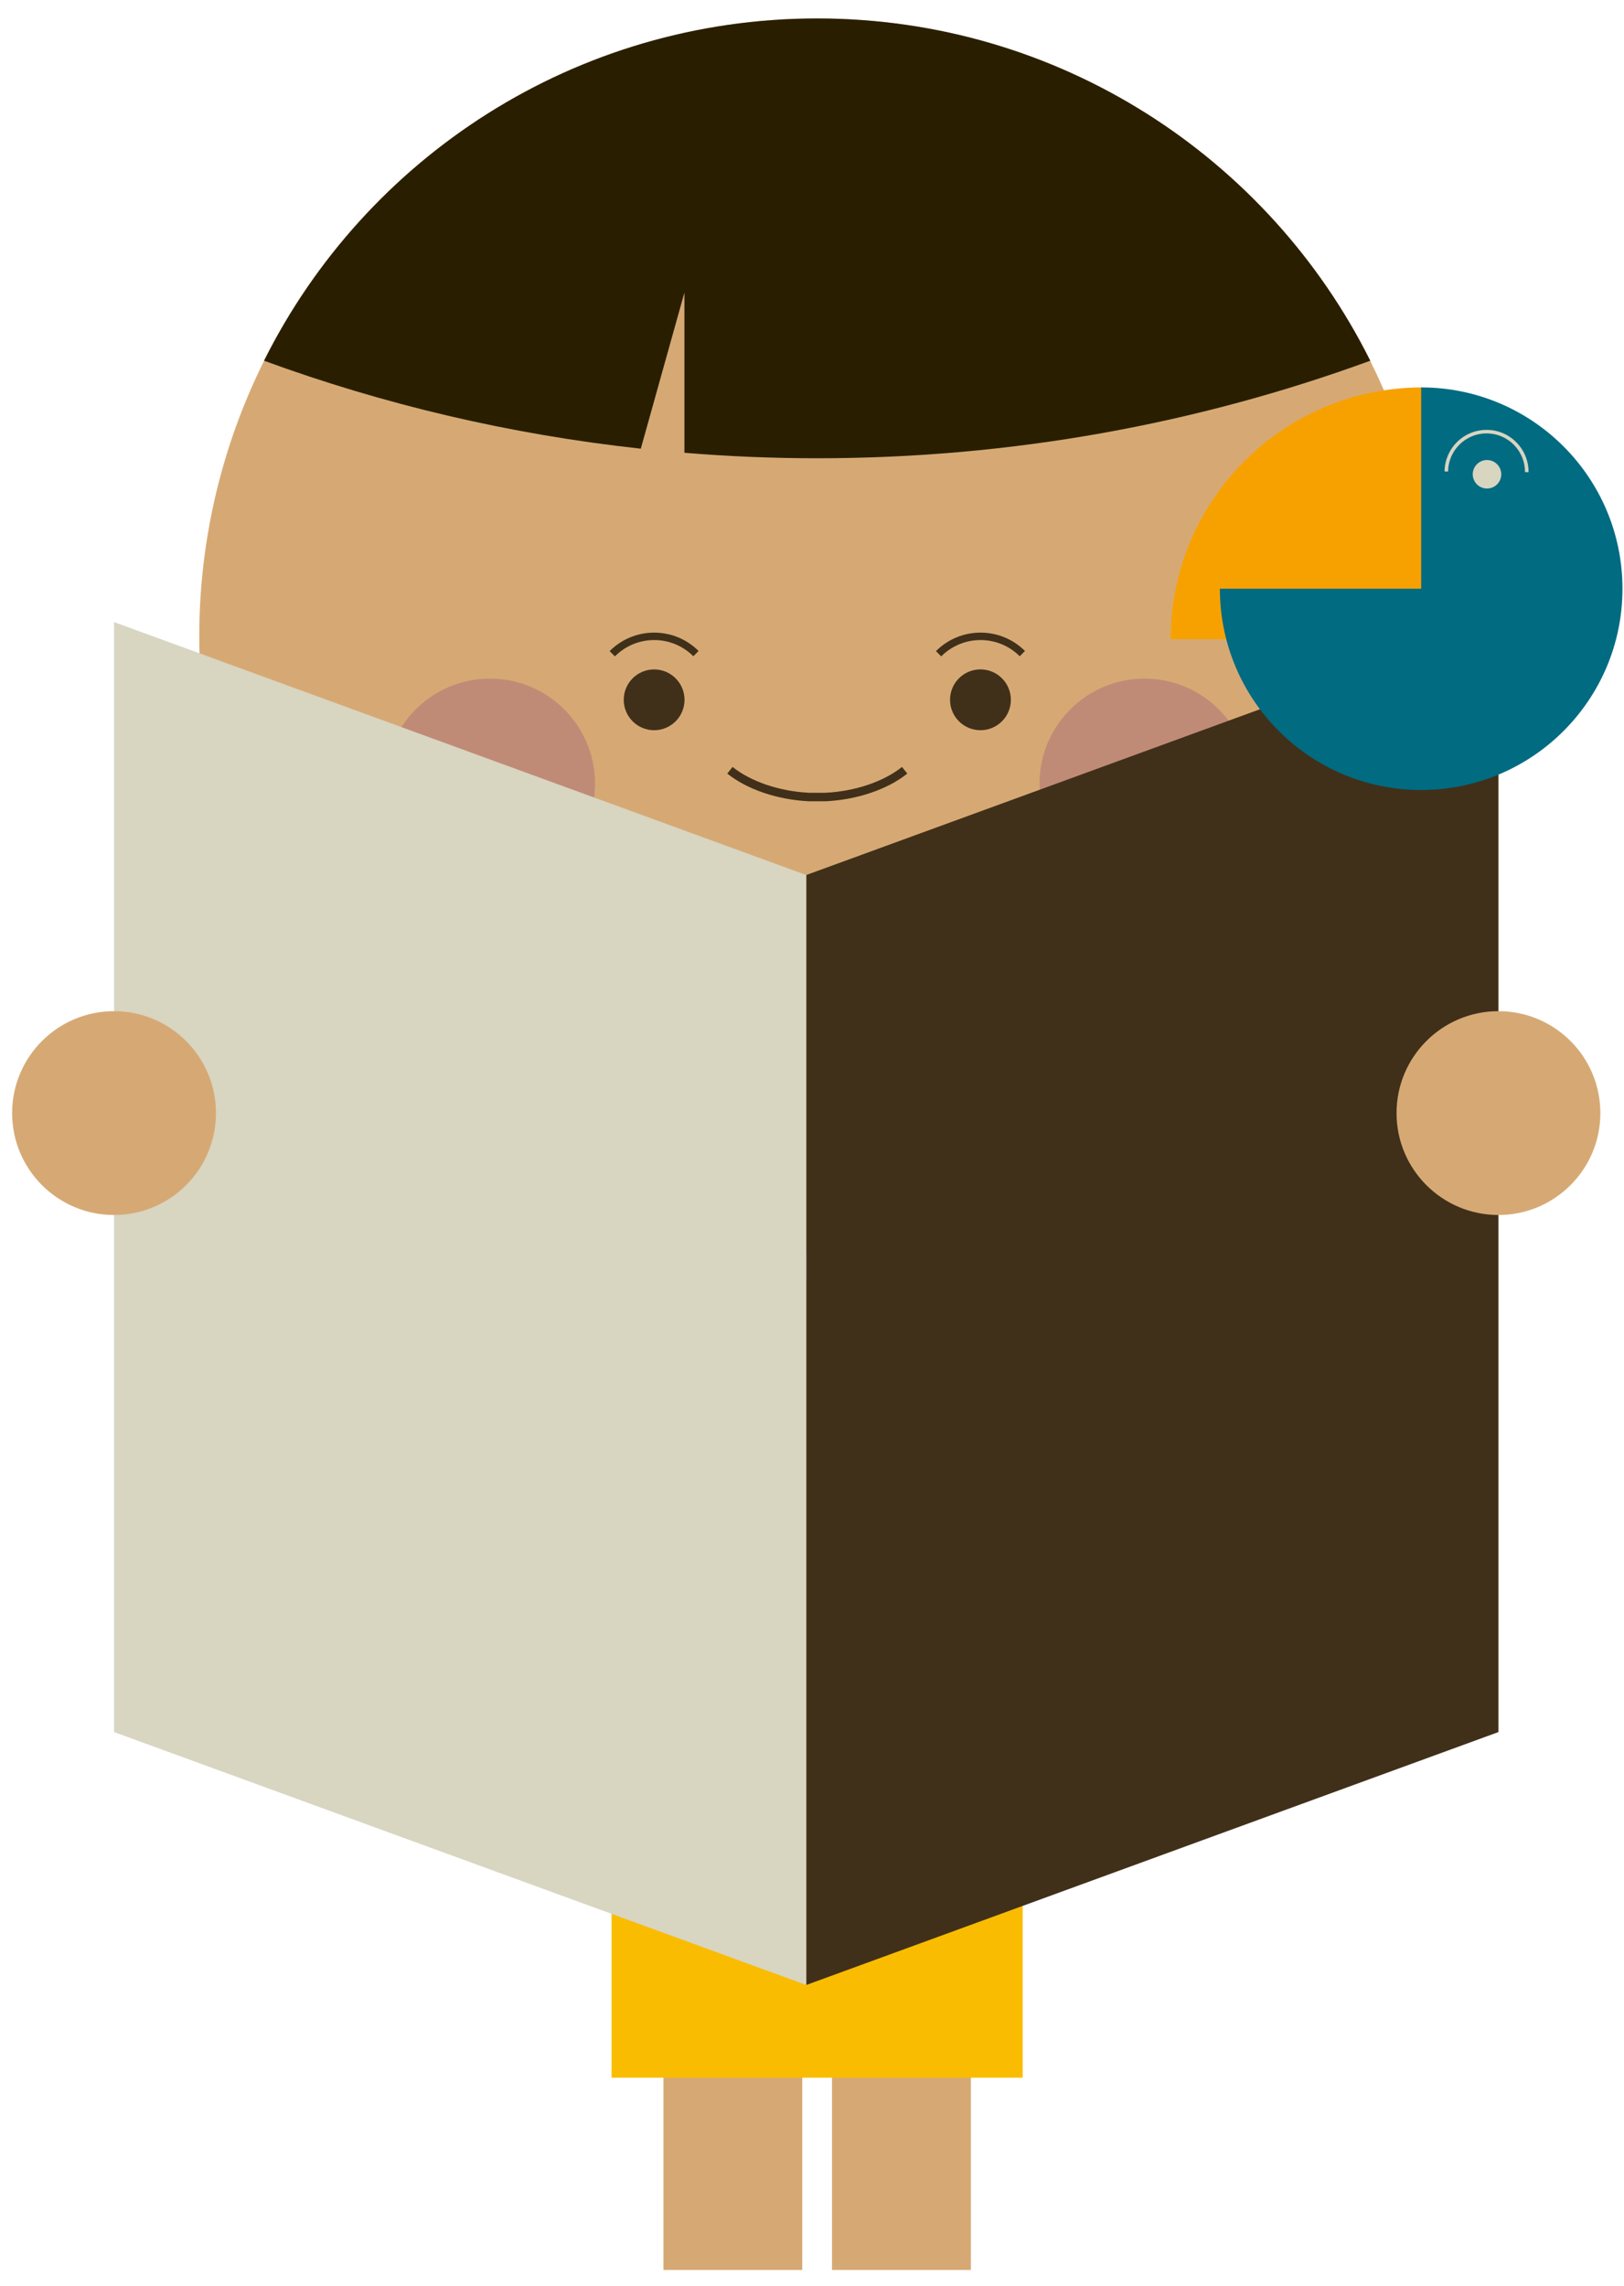 <?xml version="1.0" encoding="UTF-8" standalone="no"?>
<svg width="81px" height="114px" viewBox="0 0 81 114" version="1.1" xmlns="http://www.w3.org/2000/svg" xmlns:xlink="http://www.w3.org/1999/xlink" xmlns:sketch="http://www.bohemiancoding.com/sketch/ns">
    <!-- Generator: Sketch 3.5.2 (25235) - http://www.bohemiancoding.com/sketch -->
    <title>mascot--index-refugees</title>
    <desc>Created with Sketch.</desc>
    <defs></defs>
    <g id="Page-1" stroke="none" stroke-width="1" fill="none" fill-rule="evenodd" sketch:type="MSPage">
        <g id="mascot--index-refugees" sketch:type="MSLayerGroup">
            <g id="Page-1" sketch:type="MSShapeGroup">
                <g id="mascot--index-refugees">
                    <path d="M41.497,95.768 L48.424,95.768 L48.424,113.216 L41.497,113.216 L41.497,95.768 L41.497,95.768 Z M33.09,95.768 L40.014,95.768 L40.014,113.216 L33.09,113.216 L33.09,95.768 L33.09,95.768 Z" id="Shape" fill="#D6A974"></path>
                    <circle id="Oval" fill="#D6A974" cx="40.756" cy="31.737" r="30.817"></circle>
                    <path d="M34.135,14.598 L31.961,22.378 C25.431,21.666 19.135,20.175 13.169,17.991 C18.224,7.873 28.677,0.921 40.757,0.921 C52.837,0.921 63.292,7.873 68.345,17.991 C59.741,21.138 50.45,22.856 40.757,22.856 C38.527,22.856 36.319,22.762 34.137,22.583 L34.137,14.599 L34.135,14.598 L34.135,14.598 Z" id="Shape" fill="#291F00"></path>
                    <g id="Group" transform="translate(19, 33)" fill="#C08B76">
                        <circle id="Oval" cx="5.439" cy="6.085" r="5.24"></circle>
                        <circle id="Oval" cx="38.087" cy="6.085" r="5.24"></circle>
                    </g>
                    <g id="Group" transform="translate(31, 33)" fill="#40301A">
                        <circle id="Oval" cx="1.626" cy="1.904" r="1.516"></circle>
                        <circle id="Oval" cx="17.902" cy="1.903" r="1.517"></circle>
                    </g>
                    <path d="M36.406,38.417 C37.356,39.177 38.82,39.677 40.349,39.752 L41.174,39.752 C42.704,39.678 44.174,39.177 45.121,38.417" id="Shape" stroke="#40301A" stroke-width="0.424"></path>
                    <path d="M34.713,32.6 C33.559,31.448 31.691,31.45 30.538,32.606 M50.992,32.6 C49.837,31.448 47.967,31.45 46.814,32.606" id="Shape" stroke="#40301A" stroke-width="0.371"></path>
                    <path d="M30.503,103.627 L30.503,74.117 C30.503,71.397 31.583,68.791 33.506,66.867 C35.428,64.947 38.036,63.867 40.756,63.867 C43.476,63.867 46.082,64.947 48.006,66.867 C49.93,68.791 51.008,71.397 51.008,74.117 L51.008,103.627 L30.503,103.627 L30.503,103.627 L30.503,103.627 Z" id="Shape" fill="#FABC00"></path>
                    <g id="Group" transform="translate(0, 19)">
                        <path d="M74.737,67.388 L40.214,80.002 L40.214,24.642 L74.737,12.028" id="Shape" fill="#40301A"></path>
                        <path d="M40.214,80.002 L5.69,67.388 L5.69,12.028 L40.214,24.643" id="Shape" fill="#D8D5C1"></path>
                        <circle id="Oval" fill="#D6A974" cx="5.688" cy="36.516" r="5.083"></circle>
                        <circle id="Oval" fill="#D6A974" cx="74.738" cy="36.516" r="5.083"></circle>
                        <g transform="translate(58, 0)">
                            <path d="M12.945,0.323 C6.01,0.323 0.388,5.943 0.388,12.879 L12.945,12.879 L12.945,0.322 L12.945,0.323 L12.945,0.323 Z" id="Shape" fill="#F7A100"></path>
                            <path d="M12.883,0.323 L12.883,10.363 L2.843,10.363 C2.843,15.906 7.338,20.401 12.883,20.401 C18.428,20.401 22.923,15.907 22.923,10.363 C22.923,4.818 18.428,0.323 12.883,0.323 L12.883,0.323 L12.883,0.323 Z" id="Shape" fill="#006B81"></path>
                            <path d="M14.14,4.516 C14.148,3.41 15.054,2.52 16.16,2.529 C17.268,2.536 18.157,3.441 18.15,4.549" id="Shape" stroke="#D8D5C1" stroke-width="0.177"></path>
                            <circle id="Oval" fill="#D8D5C1" cx="16.167" cy="4.655" r="0.711"></circle>
                        </g>
                    </g>
                </g>
            </g>
        </g>
    </g>
</svg>